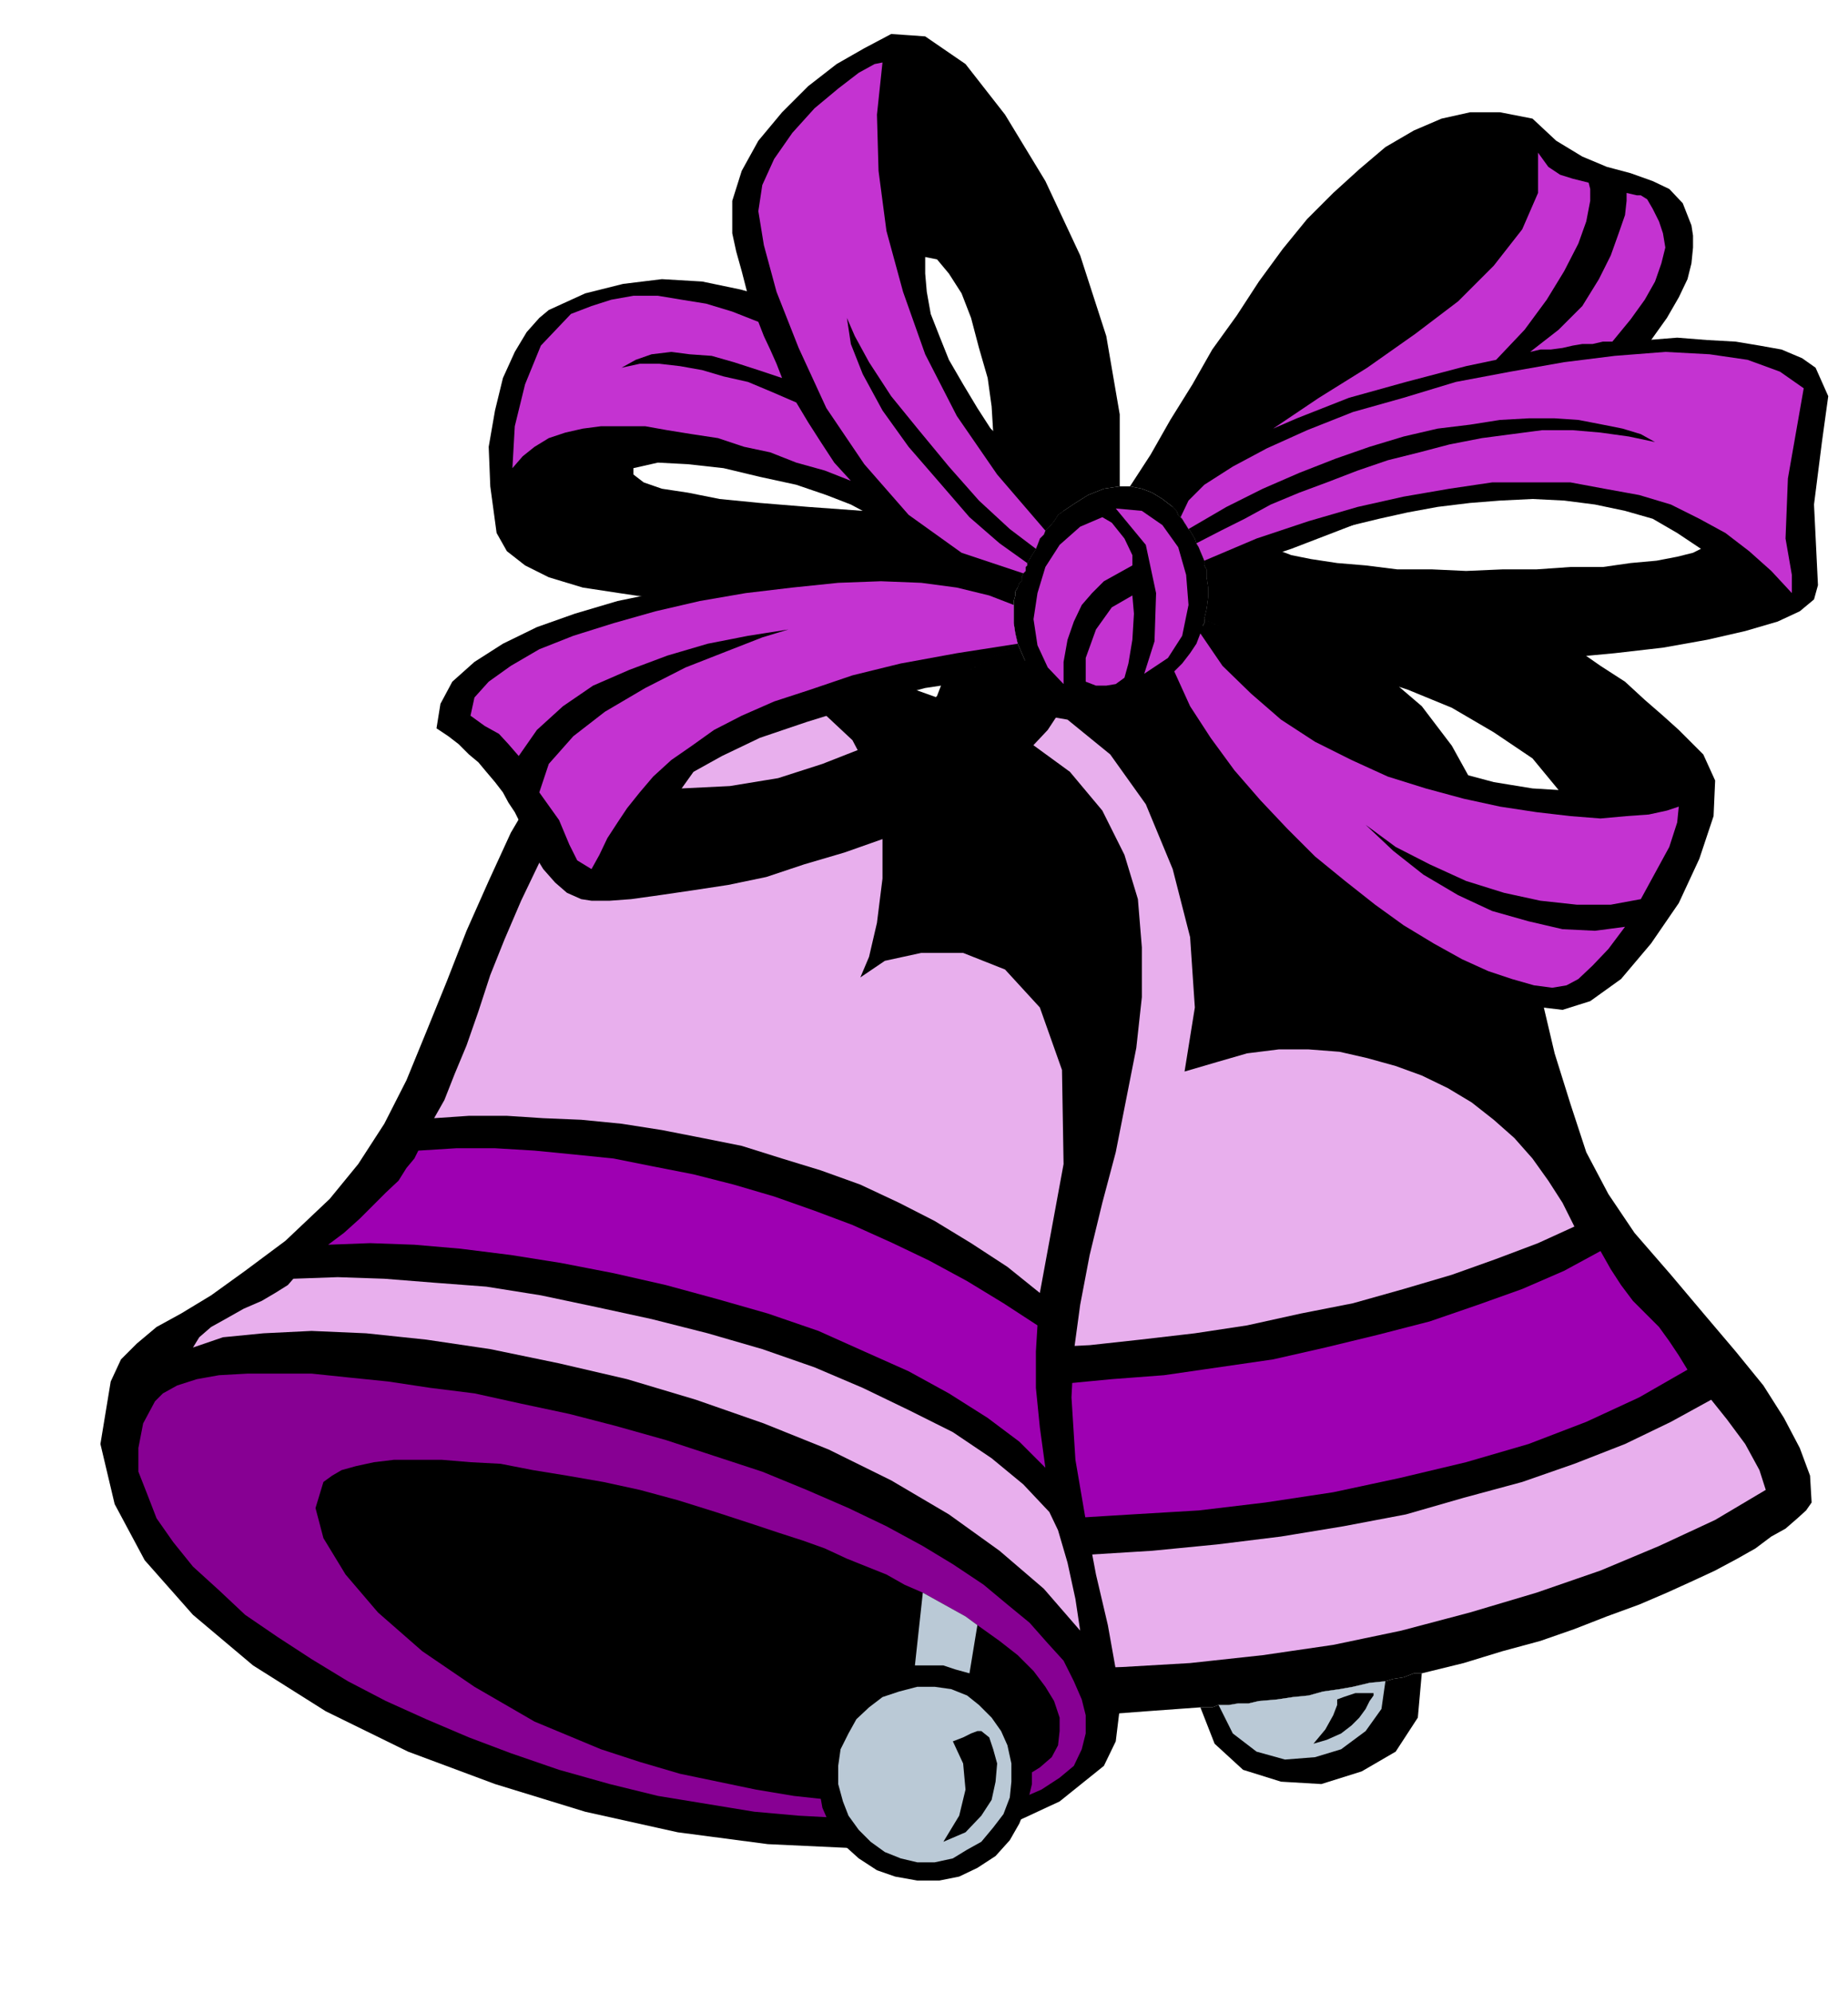 <?xml version="1.0" encoding="UTF-8" standalone="no"?>
<svg
   xmlns:ooo="http://xml.openoffice.org/svg/export"
   xmlns:dc="http://purl.org/dc/elements/1.1/"
   xmlns:cc="http://creativecommons.org/ns#"
   xmlns:rdf="http://www.w3.org/1999/02/22-rdf-syntax-ns#"
   xmlns:svg="http://www.w3.org/2000/svg"
   xmlns="http://www.w3.org/2000/svg"
   xmlns:sodipodi="http://sodipodi.sourceforge.net/DTD/sodipodi-0.dtd"
   xmlns:inkscape="http://www.inkscape.org/namespaces/inkscape"
   version="1.2"
   width="23.37mm"
   height="25.2mm"
   viewBox="0 0 2337 2520"
   preserveAspectRatio="xMidYMid"
   xml:space="preserve"
   id="svg132"
   sodipodi:docname="bells7.svg"
   style="fill-rule:evenodd;stroke-width:28.222;stroke-linejoin:round"
   inkscape:version="0.92.5 (2060ec1f9f, 2020-04-08)"><sodipodi:namedview
   pagecolor="#ffffff"
   bordercolor="#666666"
   borderopacity="1"
   objecttolerance="10"
   gridtolerance="10"
   guidetolerance="10"
   inkscape:pageopacity="0"
   inkscape:pageshadow="2"
   inkscape:window-width="664"
   inkscape:window-height="487"
   id="namedview134"
   showgrid="false"
   inkscape:zoom="0.2102413"
   inkscape:cx="44.182678"
   inkscape:cy="47.622046"
   inkscape:window-x="0"
   inkscape:window-y="0"
   inkscape:window-maximized="0"
   inkscape:current-layer="svg132" />
 <defs
   class="ClipPathGroup"
   id="defs8">
  <clipPath
   id="presentation_clip_path"
   clipPathUnits="userSpaceOnUse">
   <rect
   x="0"
   y="0"
   width="21000"
   height="29700"
   id="rect2" />
  </clipPath>
  <clipPath
   id="presentation_clip_path_shrink"
   clipPathUnits="userSpaceOnUse">
   <rect
   x="21"
   y="29"
   width="20958"
   height="29641"
   id="rect5" />
  </clipPath>
 </defs>
 <defs
   class="TextShapeIndex"
   id="defs12">
  <g
   ooo:slide="id1"
   ooo:id-list="id3"
   id="g10" />
 </defs>
 <defs
   class="EmbeddedBulletChars"
   id="defs44">
  <g
   id="bullet-char-template-57356"
   transform="matrix(4.8828125e-4,0,0,-4.8828125e-4,0,0)">
   <path
   d="M 580,1141 1163,571 580,0 -4,571 Z"
   id="path14"
   inkscape:connector-curvature="0" />
  </g>
  <g
   id="bullet-char-template-57354"
   transform="matrix(4.8828125e-4,0,0,-4.8828125e-4,0,0)">
   <path
   d="M 8,1128 H 1137 V 0 H 8 Z"
   id="path17"
   inkscape:connector-curvature="0" />
  </g>
  <g
   id="bullet-char-template-10146"
   transform="matrix(4.8828125e-4,0,0,-4.8828125e-4,0,0)">
   <path
   d="M 174,0 602,739 174,1481 1456,739 Z M 1358,739 309,1346 659,739 Z"
   id="path20"
   inkscape:connector-curvature="0" />
  </g>
  <g
   id="bullet-char-template-10132"
   transform="matrix(4.8828125e-4,0,0,-4.8828125e-4,0,0)">
   <path
   d="M 2015,739 1276,0 H 717 l 543,543 H 174 v 393 h 1086 l -543,545 h 557 z"
   id="path23"
   inkscape:connector-curvature="0" />
  </g>
  <g
   id="bullet-char-template-10007"
   transform="matrix(4.8828125e-4,0,0,-4.8828125e-4,0,0)">
   <path
   d="m 0,-2 c -7,16 -16,29 -25,39 l 381,530 c -94,256 -141,385 -141,387 0,25 13,38 40,38 9,0 21,-2 34,-5 21,4 42,12 65,25 l 27,-13 111,-251 280,301 64,-25 24,25 c 21,-10 41,-24 62,-43 C 886,937 835,863 770,784 769,783 710,716 594,584 L 774,223 c 0,-27 -21,-55 -63,-84 l 16,-20 C 717,90 699,76 672,76 641,76 570,178 457,381 L 164,-76 c -22,-34 -53,-51 -92,-51 -42,0 -63,17 -64,51 -7,9 -10,24 -10,44 0,9 1,19 2,30 z"
   id="path26"
   inkscape:connector-curvature="0" />
  </g>
  <g
   id="bullet-char-template-10004"
   transform="matrix(4.8828125e-4,0,0,-4.8828125e-4,0,0)">
   <path
   d="M 285,-33 C 182,-33 111,30 74,156 52,228 41,333 41,471 c 0,78 14,145 41,201 34,71 87,106 158,106 53,0 88,-31 106,-94 l 23,-176 c 8,-64 28,-97 59,-98 l 735,706 c 11,11 33,17 66,17 42,0 63,-15 63,-46 V 965 c 0,-36 -10,-64 -30,-84 L 442,47 C 390,-6 338,-33 285,-33 Z"
   id="path29"
   inkscape:connector-curvature="0" />
  </g>
  <g
   id="bullet-char-template-9679"
   transform="matrix(4.8828125e-4,0,0,-4.8828125e-4,0,0)">
   <path
   d="M 813,0 C 632,0 489,54 383,161 276,268 223,411 223,592 c 0,181 53,324 160,431 106,107 249,161 430,161 179,0 323,-54 432,-161 108,-107 162,-251 162,-431 0,-180 -54,-324 -162,-431 C 1136,54 992,0 813,0 Z"
   id="path32"
   inkscape:connector-curvature="0" />
  </g>
  <g
   id="bullet-char-template-8226"
   transform="matrix(4.8828125e-4,0,0,-4.8828125e-4,0,0)">
   <path
   d="m 346,457 c -73,0 -137,26 -191,78 -54,51 -81,114 -81,188 0,73 27,136 81,188 54,52 118,78 191,78 73,0 134,-26 185,-79 51,-51 77,-114 77,-187 0,-75 -25,-137 -76,-188 -50,-52 -112,-78 -186,-78 z"
   id="path35"
   inkscape:connector-curvature="0" />
  </g>
  <g
   id="bullet-char-template-8211"
   transform="matrix(4.8828125e-4,0,0,-4.8828125e-4,0,0)">
   <path
   d="M -4,459 H 1135 V 606 H -4 Z"
   id="path38"
   inkscape:connector-curvature="0" />
  </g>
  <g
   id="bullet-char-template-61548"
   transform="matrix(4.8828125e-4,0,0,-4.8828125e-4,0,0)">
   <path
   d="m 173,740 c 0,163 58,303 173,419 116,115 255,173 419,173 163,0 302,-58 418,-173 116,-116 174,-256 174,-419 0,-163 -58,-303 -174,-418 C 1067,206 928,148 765,148 601,148 462,206 346,322 231,437 173,577 173,740 Z"
   id="path41"
   inkscape:connector-curvature="0" />
  </g>
 </defs>
 <g
   id="g49"
   transform="translate(-9331,-13590)">
  <g
   id="id2"
   class="Master_Slide">
   <g
   id="bg-id2"
   class="Background" />
   <g
   id="bo-id2"
   class="BackgroundObjects" />
  </g>
 </g>
 <g
   class="SlideGroup"
   id="g130"
   transform="translate(-9331,-13590)">
  <g
   id="g128">
   <g
   id="container-id1">
    <g
   id="id1"
   class="Slide"
   clip-path="url(#presentation_clip_path)">
     <g
   class="Page"
   id="g124">
      <g
   class="Graphic"
   id="g122">
       <g
   id="id3">
        <rect
   class="BoundingBox"
   x="9331"
   y="13590"
   width="2337"
   height="2520"
   id="rect51"
   style="fill:none;stroke:none" />
        <path
   d="m 11129,15706 h -10 l -13,5 -13,2 -10,3 -20,2 -21,5 -17,3 -21,3 -18,5 -20,2 -20,3 -23,2 -13,3 h -13 l -12,2 h -13 l -8,3 h -2 -5 -8 l -69,5 -66,5 h -61 -58 l -54,-5 -50,-3 -46,-5 -43,-7 -39,-8 -33,-8 -30,-7 -26,-8 -22,-5 -16,-7 -12,-6 -8,-5 -10,-23 2,-30 13,-36 18,-43 25,-51 26,-58 28,-69 28,-76 12,-56 8,-64 3,-63 2,-69 -2,-71 v -71 l 2,-72 5,-68 13,-66 18,-64 28,-58 40,-54 51,-46 64,-38 81,-30 99,-21 100,-7 81,7 71,21 59,33 48,41 38,50 31,56 25,64 23,66 18,66 17,69 16,68 20,64 20,61 28,53 33,49 46,53 43,51 39,46 35,43 26,41 20,38 13,35 2,34 -7,10 -11,10 -15,13 -18,10 -20,15 -23,13 -28,15 -28,13 -33,15 -35,15 -41,15 -41,16 -43,15 -48,13 -49,15 z"
   id="path53"
   inkscape:connector-curvature="0"
   style="fill:#000000;stroke:none" />
        <path
   d="m 10849,15749 18,46 36,33 48,15 51,3 51,-16 43,-25 28,-43 5,-56 h -10 l -13,5 -13,2 -10,3 -20,2 -21,5 -17,3 -21,3 -18,5 -20,2 -20,3 -23,2 -13,3 h -13 l -12,2 h -13 l -8,3 h -2 -5 z"
   id="path55"
   inkscape:connector-curvature="0"
   style="fill:#000000;stroke:none" />
        <path
   d="m 10829,14945 41,-12 38,-11 40,-5 h 38 l 39,3 35,8 36,10 33,12 33,16 30,18 28,22 26,23 23,26 20,28 18,28 15,30 -46,21 -53,20 -56,20 -61,18 -64,18 -66,13 -68,15 -66,10 -69,8 -64,7 -63,3 -59,2 -53,-2 -48,-5 -41,-11 -33,-12 15,-66 3,-87 -6,-102 -2,-109 2,-112 21,-107 43,-91 71,-76 64,-26 58,10 54,44 45,63 34,82 22,86 6,89 z"
   id="path57"
   inkscape:connector-curvature="0"
   style="fill:#e8afed;stroke:none" />
        <path
   d="m 11355,15172 13,23 13,20 15,20 18,18 15,15 13,18 12,18 11,18 -61,35 -67,31 -73,28 -79,23 -84,20 -84,18 -86,13 -84,10 -84,5 -82,5 h -76 l -71,-3 -64,-5 -53,-10 -46,-10 -36,-15 v -11 l 8,-17 13,-23 15,-26 15,-25 13,-25 10,-18 5,-13 41,13 46,10 53,5 59,3 h 61 l 63,-6 66,-5 69,-10 69,-10 66,-15 66,-16 66,-17 61,-21 56,-20 53,-23 z"
   id="path59"
   inkscape:connector-curvature="0"
   style="fill:#9e00b2;stroke:none" />
        <path
   d="m 11564,15474 -8,-25 -18,-33 -23,-31 -20,-25 -51,28 -58,28 -64,25 -66,23 -74,20 -73,21 -79,15 -79,13 -81,10 -82,8 -81,5 -82,-3 -81,-2 -79,-8 -74,-13 -73,-18 -16,36 -15,38 -7,36 2,18 66,22 71,16 77,12 81,8 84,3 89,-3 86,-5 92,-10 89,-13 86,-18 87,-23 84,-25 81,-28 74,-31 71,-33 z"
   id="path61"
   inkscape:connector-curvature="0"
   style="fill:#e8afed;stroke:none" />
        <path
   d="m 11083,15716 -20,2 -21,5 -17,3 -21,3 -18,5 -20,2 -20,3 -23,2 -13,3 h -13 l -12,2 h -13 l 18,36 30,23 36,10 38,-3 33,-10 31,-23 20,-28 z"
   id="path63"
   inkscape:connector-curvature="0"
   style="fill:#bac9d6;stroke:none" />
        <path
   d="m 10992,15795 15,-18 10,-18 5,-13 v -7 l 8,-3 15,-5 h 15 8 v 3 l -5,7 -5,10 -8,11 -10,10 -13,10 -18,8 z"
   id="path65"
   inkscape:connector-curvature="0"
   style="fill:#000000;stroke:none" />
        <path
   d="m 9471,15337 13,-28 20,-20 25,-21 31,-17 38,-23 43,-31 51,-38 56,-53 36,-44 33,-51 28,-55 25,-61 26,-64 25,-64 28,-63 28,-61 33,-56 38,-51 46,-41 53,-35 61,-23 72,-10 83,5 97,20 92,33 73,38 59,43 41,49 28,56 17,56 5,61 v 63 l -7,64 -13,66 -13,66 -17,64 -16,66 -12,63 -8,59 -3,58 5,79 13,76 13,69 15,64 10,56 5,50 -5,41 -15,31 -56,45 -71,33 -89,21 -102,5 -107,-5 -114,-15 -117,-26 -114,-35 -110,-41 -104,-51 -92,-58 -76,-64 -61,-69 -38,-71 -18,-76 z"
   id="path67"
   inkscape:connector-curvature="0"
   style="fill:#000000;stroke:none" />
        <path
   d="m 10234,15431 61,20 56,23 53,23 48,23 46,25 38,23 39,26 30,25 28,23 23,26 20,22 13,26 10,23 5,20 v 23 l -5,20 -10,21 -18,15 -23,15 -30,13 -36,10 -41,8 -43,5 h -48 -53 l -56,-3 -56,-5 -61,-10 -61,-10 -61,-15 -64,-18 -61,-21 -53,-20 -54,-23 -51,-23 -48,-25 -46,-28 -43,-28 -41,-28 -33,-31 -33,-30 -25,-31 -21,-30 -12,-31 -11,-28 v -30 l 6,-31 15,-28 10,-10 18,-10 25,-8 28,-5 36,-2 h 38 43 l 48,5 49,5 53,8 56,7 59,13 61,13 58,15 64,18 z"
   id="path69"
   inkscape:connector-curvature="0"
   style="fill:#870093;stroke:none" />
        <path
   d="m 9702,15207 -7,8 -16,10 -17,10 -23,10 -23,13 -18,10 -15,13 -8,13 38,-13 51,-5 61,-3 69,3 76,8 81,12 87,18 86,20 87,26 86,30 82,33 79,39 73,43 64,46 56,48 46,53 -6,-40 -10,-46 -12,-41 -11,-23 -33,-35 -40,-33 -49,-33 -56,-28 -58,-28 -61,-26 -66,-23 -69,-20 -71,-18 -69,-15 -71,-15 -69,-11 -66,-5 -63,-5 -59,-2 z"
   id="path71"
   inkscape:connector-curvature="0"
   style="fill:#e8afed;stroke:none" />
        <path
   d="m 10653,15446 -33,-33 -40,-30 -49,-31 -51,-28 -56,-25 -58,-26 -64,-22 -63,-18 -66,-18 -66,-15 -67,-13 -63,-10 -64,-8 -58,-5 -56,-2 -53,2 20,-15 20,-18 18,-18 15,-15 16,-15 10,-16 10,-12 5,-10 48,-3 h 49 l 50,3 51,5 49,5 50,10 51,10 51,13 51,15 51,18 48,18 51,23 46,22 48,26 46,28 43,28 -2,33 v 46 l 5,50 z"
   id="path73"
   inkscape:connector-curvature="0"
   style="fill:#9e00b2;stroke:none" />
        <path
   d="m 10646,15225 -41,-33 -46,-30 -46,-28 -45,-23 -49,-23 -50,-18 -49,-15 -51,-16 -50,-10 -51,-10 -51,-8 -51,-5 -48,-2 -46,-3 h -48 l -44,3 13,-23 13,-33 15,-36 15,-43 15,-46 18,-45 21,-49 23,-48 22,-46 28,-43 28,-41 33,-33 36,-28 41,-18 43,-10 h 48 l 71,21 46,43 28,53 10,61 v 61 l -7,56 -10,43 -11,26 31,-21 46,-10 h 53 l 53,21 44,48 28,79 2,119 z"
   id="path75"
   inkscape:connector-curvature="0"
   style="fill:#e8afed;stroke:none" />
        <path
   d="m 10285,15518 30,10 31,10 28,10 28,13 25,10 25,10 23,13 23,10 18,10 18,10 18,10 15,11 28,20 23,18 20,20 15,20 11,18 7,21 v 17 l -2,18 -8,15 -15,13 -21,13 -23,10 -27,8 -34,5 -35,5 -38,2 h -44 l -43,-2 -46,-5 -48,-8 -48,-10 -48,-10 -51,-15 -49,-16 -84,-35 -76,-44 -66,-45 -56,-49 -41,-48 -28,-46 -10,-38 10,-33 11,-8 12,-7 18,-5 23,-5 25,-3 h 28 33 l 36,3 38,2 41,8 43,7 46,8 46,10 48,13 48,15 z"
   id="path77"
   inkscape:connector-curvature="0"
   style="fill:#000000;stroke:none" />
        <path
   d="m 10519,15968 25,-5 23,-11 23,-15 18,-20 12,-21 10,-25 6,-25 v -28 l -3,-18 -5,-18 -8,-18 -10,-15 -13,-13 -12,-13 -13,-10 -15,-7 -18,-5 -15,-5 h -18 -18 l -28,5 -25,10 -21,15 -17,20 -16,23 -10,23 -5,28 v 28 l 5,28 10,23 16,23 20,18 23,15 23,8 28,5 z"
   id="path79"
   inkscape:connector-curvature="0"
   style="fill:#000000;stroke:none" />
        <path
   d="m 10567,15645 -10,61 -18,-5 -15,-5 h -18 -18 l 10,-92 18,10 18,10 18,10 z"
   id="path81"
   inkscape:connector-curvature="0"
   style="fill:#bac9d6;stroke:none" />
        <path
   d="m 10513,15945 23,-5 18,-11 18,-10 15,-18 13,-17 8,-21 2,-20 v -23 l -5,-23 -8,-18 -12,-17 -16,-16 -15,-12 -20,-8 -21,-3 h -22 l -23,6 -21,7 -17,13 -16,15 -10,18 -10,20 -3,21 v 23 l 6,22 7,18 13,18 15,15 18,13 20,8 21,5 z"
   id="path83"
   inkscape:connector-curvature="0"
   style="fill:#bac9d6;stroke:none" />
        <path
   d="m 10524,15919 20,-33 8,-33 -3,-33 -13,-28 13,-5 10,-5 8,-3 h 5 l 10,8 5,15 5,18 -2,23 -5,23 -13,20 -20,21 z"
   id="path85"
   inkscape:connector-curvature="0"
   style="fill:#000000;stroke:none" />
        <path
   d="m 10422,14236 -69,-5 -61,-5 -51,-5 -40,-8 -33,-5 -23,-8 -13,-10 v -8 l 31,-7 38,2 45,5 46,11 46,10 38,13 31,12 15,8 203,79 3,-3 v -5 l 2,-2 v -3 l 3,-5 3,-5 2,-3 3,-5 2,-5 3,-8 5,-5 2,-5 5,-5 6,-7 5,-8 7,-5 -20,-26 -23,-28 -28,-30 -33,-31 -38,-30 -38,-28 -44,-28 -43,-25 -46,-23 -48,-18 -48,-13 -48,-10 -51,-3 -49,6 -48,12 -46,21 -12,10 -16,18 -15,25 -15,33 -10,41 -8,46 2,50 8,59 13,23 23,18 30,15 43,13 46,7 54,8 56,2 58,3 h 59 56 l 53,-3 48,-2 43,-5 36,-3 25,-5 16,-2 2,-6 3,-2 v -5 l 2,-5 z"
   id="path87"
   inkscape:connector-curvature="0"
   style="fill:#000000;stroke:none" />
        <path
   d="m 10625,14315 3,-3 v -5 l 2,-2 v -3 l 3,-5 3,-5 2,-3 3,-5 2,-5 3,-8 5,-5 2,-5 5,-5 6,-7 5,-8 7,-5 -89,-99 -20,-31 -18,-30 -18,-31 -12,-30 -11,-28 -5,-28 -2,-23 v -21 l 15,3 15,18 16,25 12,31 10,38 11,38 5,36 2,33 89,99 15,-10 16,-10 20,-8 20,-3 v -91 l -17,-99 -33,-102 -44,-94 -51,-84 -50,-64 -51,-35 -43,-3 -34,18 -35,20 -36,28 -33,33 -30,36 -21,38 -12,38 v 41 l 5,23 7,25 8,31 13,33 10,25 10,23 13,26 15,25 13,28 18,25 17,23 21,26 20,23 23,23 25,20 26,18 25,15 31,15 30,10 31,11 2,-6 3,-2 v -5 z"
   id="path89"
   inkscape:connector-curvature="0"
   style="fill:#000000;stroke:none" />
        <path
   d="m 10521,14457 -20,3 -38,10 -54,15 -58,18 -59,20 -48,23 -36,20 -15,21 61,-3 61,-10 56,-18 51,-20 41,-23 33,-23 20,-20 5,-13 97,-53 10,23 13,20 17,18 23,10 -25,38 -31,33 -38,31 -43,28 -46,25 -48,20 -51,18 -51,15 -48,16 -48,10 -46,7 -41,6 -36,5 -27,2 h -23 l -13,-2 -18,-8 -15,-13 -15,-17 -11,-18 -10,-21 -7,-17 -8,-16 -8,-12 -7,-13 -10,-13 -11,-13 -10,-12 -12,-10 -13,-13 -13,-10 -15,-10 5,-31 15,-28 28,-25 36,-23 43,-21 48,-17 54,-16 58,-12 61,-11 61,-7 61,-5 61,-3 59,3 53,2 49,5 43,11 -3,5 v 5 l -2,7 v 5 13 10 l 2,13 3,13 z"
   id="path91"
   inkscape:connector-curvature="0"
   style="fill:#000000;stroke:none" />
        <path
   d="m 10854,14299 -2,-5 -3,-7 -2,-5 -3,-5 -2,-6 -3,-5 -3,-5 -2,-2 -3,-5 -2,-3 -3,-5 -2,-2 -3,-3 -2,-5 -3,-3 -2,-2 -13,-10 -13,-8 -13,-5 -15,-3 h -2 -5 -3 -3 l -20,3 -20,8 -16,10 -15,10 -7,5 -5,8 -6,7 -5,5 -2,5 -5,5 -3,8 -2,5 -3,5 -2,3 -3,5 -3,5 v 3 l -2,2 v 5 l -3,3 -2,5 v 5 l -3,2 -2,6 -3,5 v 5 l -2,7 v 5 13 10 l 2,13 3,13 10,23 13,20 17,18 23,10 10,2 h 11 l 10,3 13,-3 h 10 l 12,-2 16,-5 12,-5 8,-5 5,-3 8,-5 5,-3 5,-2 2,-3 6,-2 2,-3 10,-10 10,-13 8,-12 5,-13 3,-5 v -5 l 2,-3 v -5 l 3,-13 2,-15 v -12 l -2,-13 v -8 -2 l -3,-5 z"
   id="path93"
   inkscape:connector-curvature="0"
   style="fill:#000000;stroke:none" />
        <path
   d="m 10824,14244 2,2 3,5 2,3 3,5 2,2 3,5 3,5 2,6 3,5 2,5 3,7 2,5 v 6 l 3,5 v 2 8 l 107,-36 91,-35 82,-36 71,-33 58,-36 51,-33 43,-30 33,-31 26,-30 20,-28 15,-26 11,-23 5,-20 2,-20 v -15 l -2,-13 -11,-28 -17,-18 -21,-10 -28,-10 -30,-8 -31,-13 -33,-20 -30,-28 -41,-8 h -38 l -36,8 -35,15 -36,21 -33,28 -33,30 -33,33 -31,38 -30,41 -28,43 -31,43 -25,44 -28,45 -25,44 -26,40 15,3 13,5 13,8 13,10 2,2 3,3 2,5 z"
   id="path95"
   inkscape:connector-curvature="0"
   style="fill:#000000;stroke:none" />
        <path
   d="m 10824,14244 2,2 3,5 2,3 3,5 2,2 3,5 3,5 2,6 3,5 2,5 3,7 2,5 v 6 l 3,5 v 2 8 l 86,-36 18,-7 23,-6 28,-10 30,-7 33,-8 36,-8 38,-7 41,-5 38,-3 41,-2 40,2 39,5 38,8 35,10 31,18 30,20 -10,5 -20,5 -26,5 -33,3 -35,5 h -41 l -43,3 h -43 l -46,2 -43,-2 h -44 l -40,-5 -36,-3 -33,-5 -25,-5 -21,-8 -86,36 2,13 v 12 l -2,15 -3,13 36,15 46,13 53,10 59,8 63,5 h 66 66 l 66,-2 64,-6 61,-7 56,-10 48,-11 41,-12 28,-13 18,-15 5,-18 -5,-102 10,-79 8,-58 -16,-36 -17,-12 -26,-11 -28,-5 -30,-5 -36,-2 -38,-3 -38,3 -44,2 h -12 l -13,3 h -13 l -12,2 -13,3 -15,2 h -13 l -13,3 -10,3 -10,2 -13,3 -10,2 -38,8 -38,10 -38,10 -36,10 -36,10 -33,13 -33,13 -30,13 -26,12 -23,11 -20,12 -18,13 -15,13 -10,12 -10,13 -5,13 2,2 3,3 2,5 z"
   id="path97"
   inkscape:connector-curvature="0"
   style="fill:#000000;stroke:none" />
        <path
   d="m 10943,14416 23,6 38,7 51,15 56,18 56,23 53,31 49,33 33,40 -33,-2 -49,-8 -56,-15 -58,-23 -58,-25 -51,-31 -36,-33 -18,-36 -89,-43 v 5 l -2,3 v 5 l -3,5 -5,13 -8,12 -10,13 -10,10 -2,3 -6,2 -2,3 -5,2 7,18 13,26 15,25 21,31 23,33 25,33 28,35 31,33 35,36 36,31 40,30 41,28 46,23 46,18 48,12 51,6 35,-11 39,-28 38,-45 35,-51 26,-56 18,-54 2,-45 -15,-33 -13,-13 -18,-18 -20,-18 -23,-20 -25,-23 -31,-20 -33,-23 -35,-21 -41,-20 -46,-18 -46,-12 -51,-13 -55,-8 -62,-5 h -61 l -68,8 2,13 v 12 l -2,15 -3,13 z"
   id="path99"
   inkscape:connector-curvature="0"
   style="fill:#000000;stroke:none" />
        <path
   d="m 10338,14099 -30,-13 -31,-13 -31,-7 -27,-8 -28,-5 -26,-3 h -25 l -23,5 18,-10 20,-7 25,-3 23,3 28,2 28,8 31,10 30,10 -7,-18 -8,-18 -8,-17 -7,-18 -33,-13 -33,-10 -31,-5 -30,-5 h -31 l -28,5 -25,8 -26,10 -38,40 -20,49 -13,53 -3,53 13,-15 15,-12 18,-11 21,-7 22,-5 23,-3 h 28 28 l 28,5 31,5 33,5 33,11 33,7 33,13 36,10 33,13 -21,-23 -17,-26 -16,-25 z"
   id="path101"
   inkscape:connector-curvature="0"
   style="fill:#c433d1;stroke:none" />
        <path
   d="m 10630,14302 -35,-25 -38,-33 -38,-44 -39,-45 -33,-46 -25,-46 -15,-38 -5,-33 10,23 18,33 28,43 35,43 38,46 38,43 39,36 33,25 2,-5 3,-8 5,-5 2,-5 -61,-71 -51,-74 -40,-78 -28,-79 -21,-77 -10,-76 -2,-71 7,-66 -10,2 -20,11 -26,20 -30,25 -28,31 -23,33 -15,33 -5,33 7,43 16,59 28,71 35,76 48,71 56,64 67,48 78,26 3,-3 v -5 l 2,-2 z"
   id="path103"
   inkscape:connector-curvature="0"
   style="fill:#c433d1;stroke:none" />
        <path
   d="m 10618,14404 -3,-13 -2,-13 v -10 -13 l -31,-12 -41,-10 -45,-6 -51,-2 -54,2 -58,6 -59,7 -58,10 -56,13 -53,15 -51,16 -43,17 -36,21 -28,20 -18,20 -5,23 18,13 18,10 12,13 13,15 23,-33 33,-30 38,-26 46,-20 48,-18 51,-15 51,-10 51,-8 -33,10 -46,18 -51,20 -51,26 -51,30 -40,31 -31,35 -12,36 25,35 13,31 10,20 18,11 10,-18 10,-21 13,-20 12,-18 16,-20 17,-20 23,-21 26,-18 28,-20 35,-18 41,-18 46,-15 53,-18 61,-15 71,-13 z"
   id="path105"
   inkscape:connector-curvature="0"
   style="fill:#c433d1;stroke:none" />
        <path
   d="m 11223,14045 36,-38 28,-38 22,-36 18,-35 10,-28 5,-26 v -15 l -2,-8 -20,-5 -16,-5 -15,-10 -13,-18 v 51 l -20,46 -36,46 -45,45 -54,41 -61,43 -61,38 -58,39 30,-13 33,-13 33,-13 36,-10 36,-10 38,-10 38,-10 z"
   id="path107"
   inkscape:connector-curvature="0"
   style="fill:#c433d1;stroke:none" />
        <path
   d="m 11266,14035 13,-3 h 13 l 15,-2 13,-3 12,-2 h 13 l 13,-3 h 12 l 23,-28 18,-25 13,-23 8,-23 5,-20 -3,-18 -5,-15 -8,-16 -7,-12 -8,-5 h -5 l -13,-3 v 10 l -2,18 -8,23 -10,28 -15,30 -21,34 -30,30 z"
   id="path109"
   inkscape:connector-curvature="0"
   style="fill:#c433d1;stroke:none" />
        <path
   d="m 10834,14259 48,-28 46,-23 46,-20 46,-18 43,-15 43,-13 43,-10 41,-5 38,-6 36,-2 h 33 l 30,2 31,6 25,5 23,7 18,10 -33,-7 -36,-5 -35,-3 h -39 l -38,5 -38,5 -41,8 -38,10 -40,10 -38,13 -39,15 -35,13 -36,15 -33,18 -30,15 -31,16 3,5 2,5 3,7 2,5 66,-28 66,-22 62,-18 58,-13 58,-10 54,-8 h 51 48 l 43,8 44,8 40,12 36,18 33,18 30,23 28,25 26,28 v -23 l -8,-46 3,-76 20,-114 -30,-21 -41,-15 -48,-7 -56,-3 -64,5 -64,8 -68,12 -69,13 -66,20 -64,18 -58,23 -51,23 -43,23 -36,23 -20,20 -10,21 2,2 3,5 2,3 z"
   id="path111"
   inkscape:connector-curvature="0"
   style="fill:#c433d1;stroke:none" />
        <path
   d="m 10742,14233 33,3 26,18 20,28 10,35 3,38 -8,39 -18,28 -30,20 13,-41 2,-61 -13,-61 z"
   id="path113"
   inkscape:connector-curvature="0"
   style="fill:#c433d1;stroke:none" />
        <path
   d="m 10725,14244 12,7 16,20 10,21 v 13 l -18,10 -18,10 -15,15 -13,15 -10,21 -8,23 -5,28 v 28 l -20,-21 -13,-28 -5,-33 5,-33 10,-33 18,-28 26,-23 z"
   id="path115"
   inkscape:connector-curvature="0"
   style="fill:#c433d1;stroke:none" />
        <path
   d="m 10704,14452 13,5 h 13 l 12,-2 11,-8 5,-18 5,-30 2,-33 -2,-23 -26,15 -20,28 -13,36 z"
   id="path117"
   inkscape:connector-curvature="0"
   style="fill:#c433d1;stroke:none" />
        <path
   d="m 11386,14762 -38,5 -41,-2 -43,-10 -46,-13 -43,-20 -44,-26 -38,-30 -35,-33 38,28 43,22 46,21 48,15 46,10 46,5 h 43 l 38,-7 18,-33 18,-33 10,-31 2,-20 -15,5 -23,5 -28,2 -33,3 -38,-3 -43,-5 -46,-7 -46,-10 -48,-13 -48,-15 -46,-21 -46,-23 -43,-28 -38,-33 -36,-35 -28,-41 -5,13 -8,12 -10,13 -10,10 20,44 26,40 30,41 33,38 34,36 35,35 38,31 38,30 36,26 38,23 36,20 33,15 30,10 28,8 23,3 18,-3 15,-8 18,-17 20,-21 z"
   id="path119"
   inkscape:connector-curvature="0"
   style="fill:#c433d1;stroke:none" />
       </g>
      </g>
     </g>
    </g>
   </g>
  </g>
 </g>
</svg>